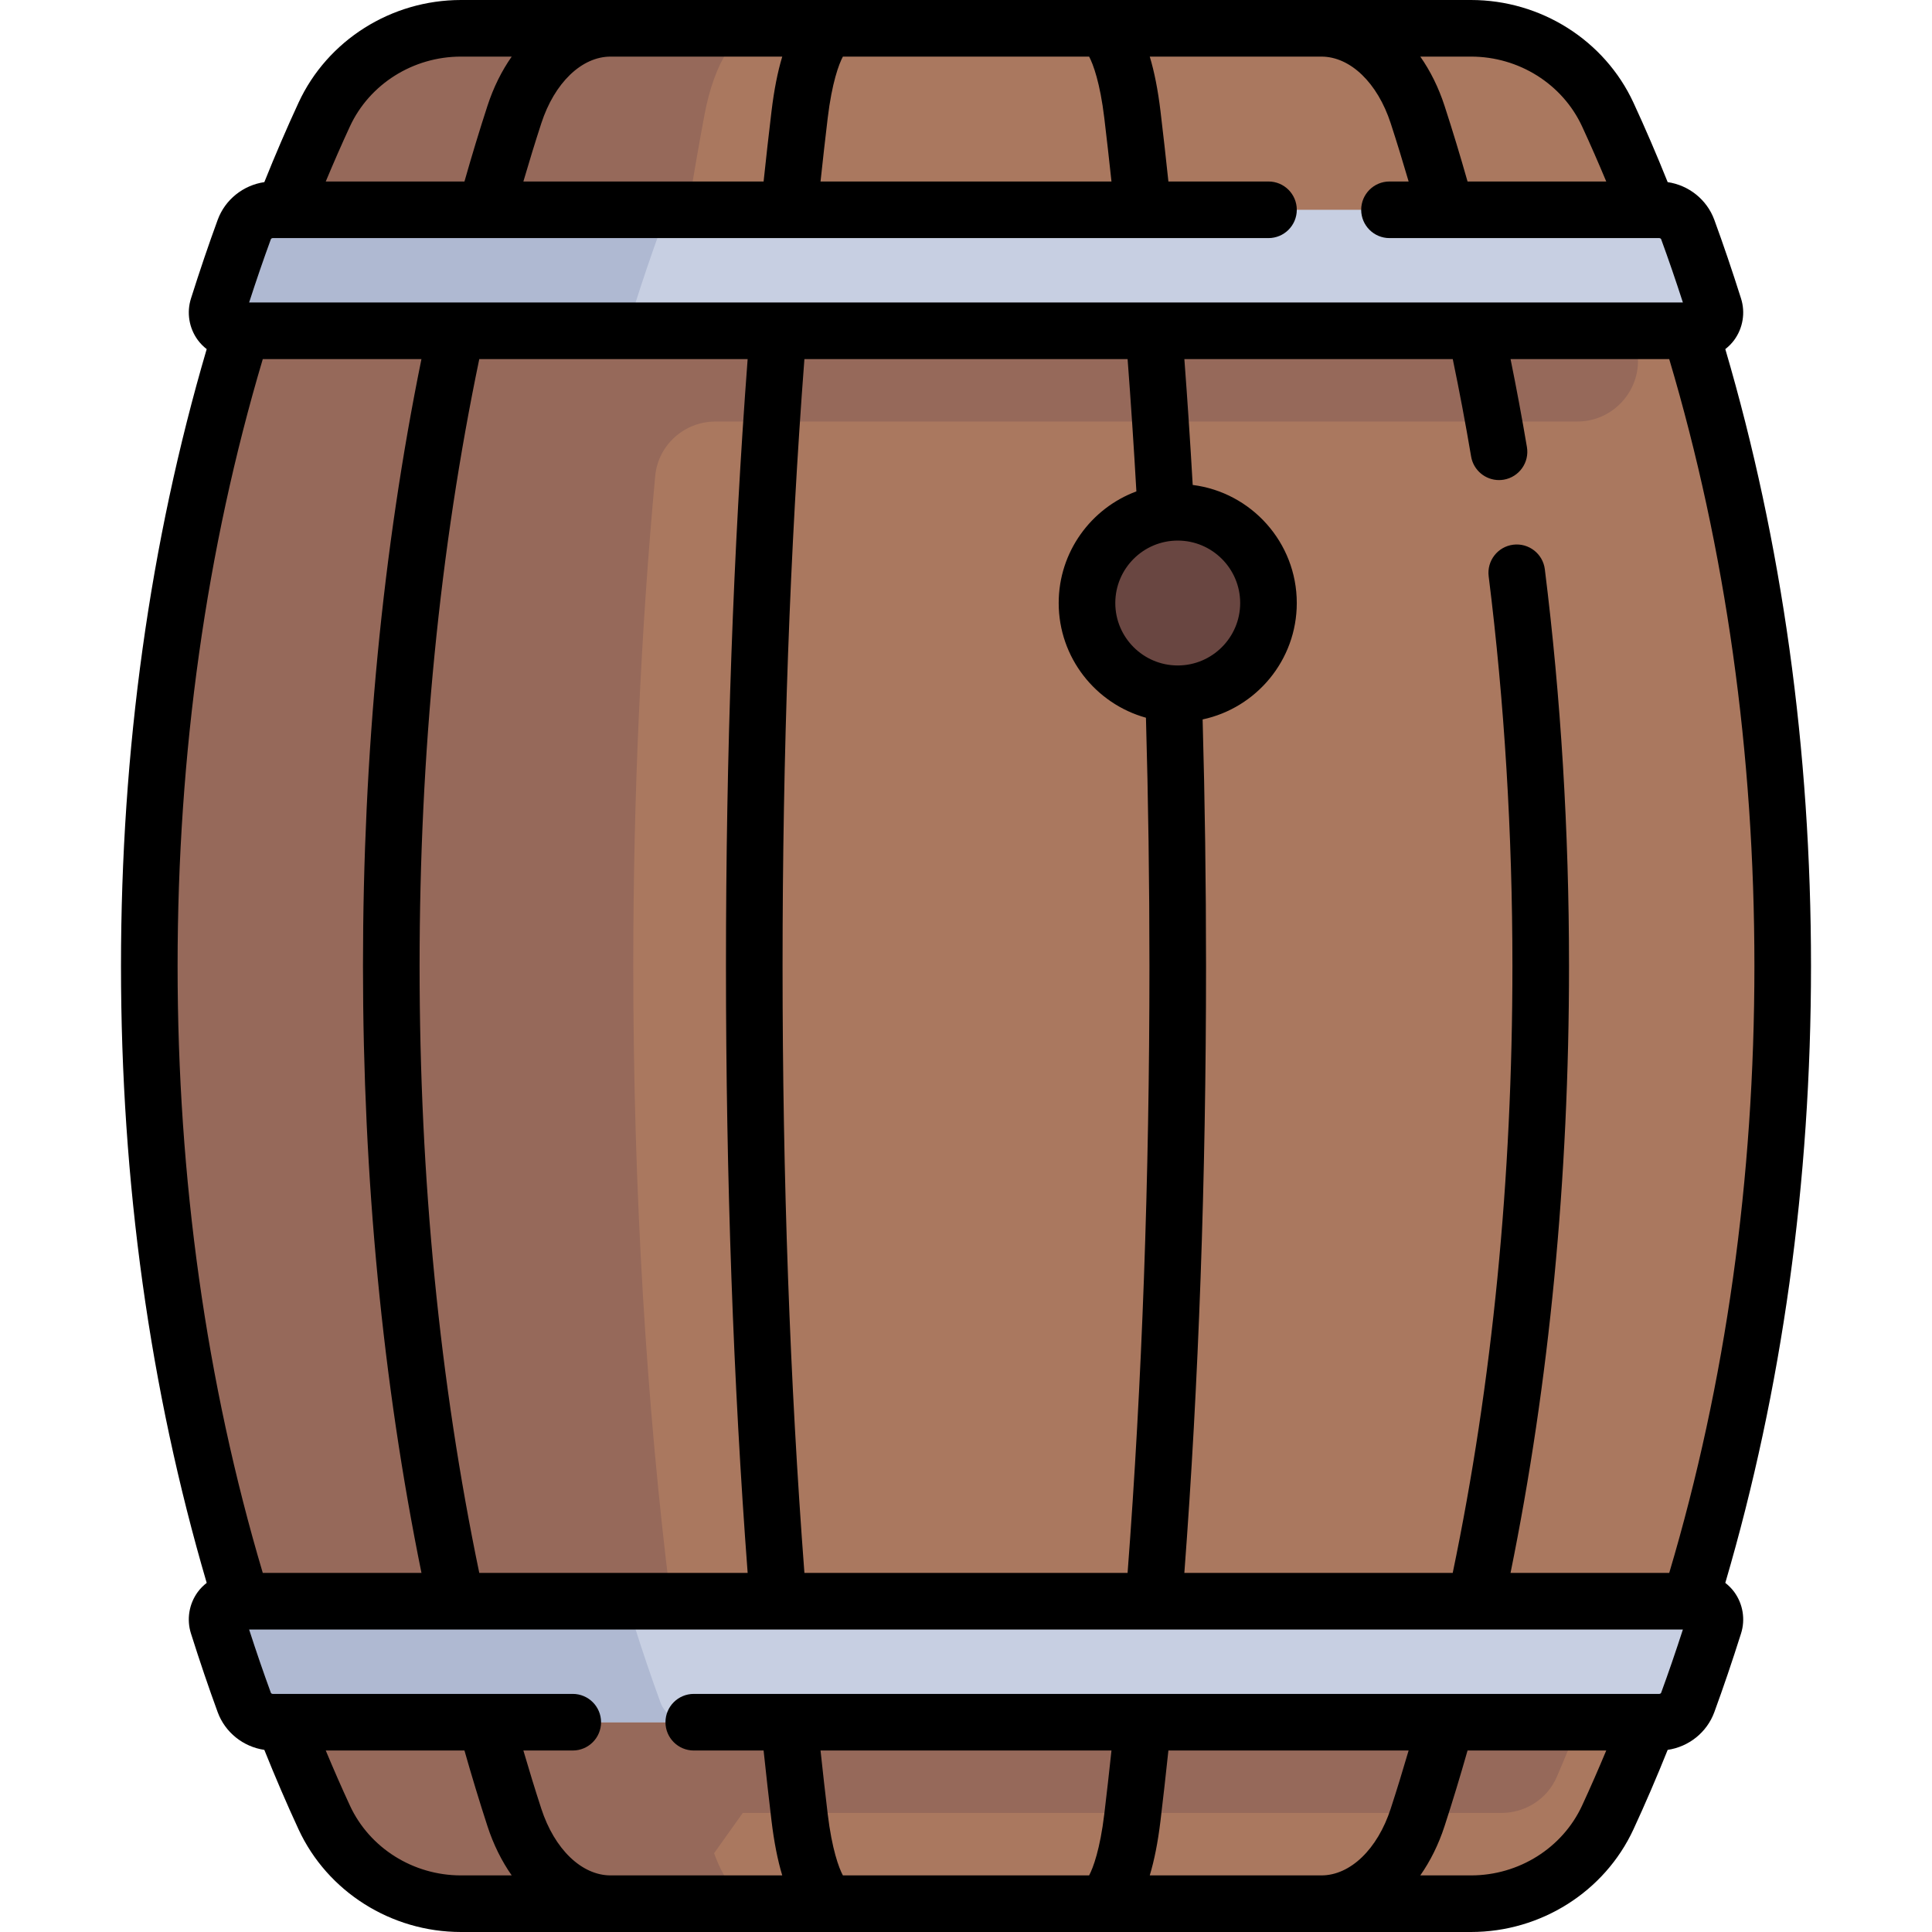 <svg width="512" height="512" viewBox="0 0 512 512" fill="none" xmlns="http://www.w3.org/2000/svg">
<path d="M75.215 456.428C78.577 465.073 82.15 473.482 85.921 481.636C92.42 495.687 106.683 504.499 122.164 504.499H389.836C405.317 504.499 419.58 495.686 426.079 481.636C429.854 473.475 433.43 465.058 436.795 456.404L448.391 422.91C463.777 372.61 472.436 315.953 472.436 256C472.436 195.463 463.608 138.287 447.94 87.622L436.788 55.575C433.426 46.928 429.852 38.518 426.08 30.363C419.58 16.313 405.317 7.5 389.836 7.5H122.165C106.684 7.5 92.421 16.313 85.922 30.363C82.147 38.524 78.571 46.942 75.206 55.596L64.051 87.656C48.39 138.312 39.565 195.476 39.565 256C39.565 315.957 48.225 372.616 63.613 422.919L75.215 456.428Z" fill="#AA785F"/>
<path d="M177.62 422.918C171.352 372.616 167.823 315.956 167.823 256C167.823 210.338 169.889 166.63 173.638 126.153C174.4 117.931 181.362 111.709 189.62 111.709H417.996C428.689 111.709 436.476 101.393 433.415 91.148C433.066 89.981 432.713 88.819 432.356 87.661H177.799L177.798 87.66L182.344 55.595C183.715 46.941 185.171 38.524 186.709 30.363C189.357 16.313 195.168 7.5 201.475 7.5H122.165C106.732 7.5 92.458 16.244 85.975 30.249C82.18 38.446 78.587 46.901 75.205 55.595L64.052 87.655C48.39 138.312 39.565 195.476 39.565 256C39.565 315.957 48.225 372.616 63.612 422.918L75.214 456.428C78.591 465.113 82.182 473.559 85.972 481.747C92.455 495.754 106.729 504.5 122.164 504.5H201.474C196.741 504.5 192.288 499.538 189.241 491.124C192.827 486.084 193.249 485.492 196.835 480.453L397.869 480.452C404.214 480.452 410.033 476.756 412.551 470.932C414.609 466.171 416.603 461.332 418.519 456.404L182.345 456.403L177.62 422.918Z" fill="#96695A"/>
<path d="M454.249 81.391C452.052 74.445 449.738 67.581 447.268 60.833C446.111 57.674 443.073 55.597 439.709 55.597H72.292C68.928 55.597 65.89 57.674 64.733 60.833C62.262 67.582 59.948 74.445 57.752 81.391C56.772 84.489 59.114 87.661 62.363 87.661H449.639C452.887 87.661 455.228 84.489 454.249 81.391Z" fill="#C7CFE2"/>
<path d="M168.049 81.391C170.246 74.445 172.56 67.581 175.03 60.833C176.187 57.674 179.225 55.597 182.589 55.597H72.292C68.928 55.597 65.89 57.674 64.733 60.833C62.262 67.582 59.948 74.445 57.752 81.391C56.772 84.489 59.114 87.661 62.363 87.661H172.66C169.41 87.661 167.068 84.489 168.049 81.391Z" fill="#AFB9D2"/>
<path d="M454.249 430.609C452.052 437.555 449.738 444.419 447.268 451.167C446.111 454.326 443.073 456.403 439.709 456.403H72.292C68.928 456.403 65.89 454.326 64.733 451.167C62.262 444.418 59.948 437.555 57.752 430.609C56.772 427.511 59.114 424.339 62.363 424.339H449.639C452.887 424.339 455.228 427.511 454.249 430.609Z" fill="#C7CFE2"/>
<path d="M168.049 430.609C170.246 437.555 172.56 444.419 175.03 451.167C176.187 454.326 179.225 456.403 182.589 456.403H72.292C68.928 456.403 65.89 454.326 64.733 451.167C62.262 444.418 59.948 437.555 57.752 430.609C56.772 427.511 59.114 424.339 62.363 424.339H172.66C169.41 424.339 167.068 427.511 168.049 430.609Z" fill="#AFB9D2"/>
<path d="M312.11 183.86C325.392 183.86 336.16 173.092 336.16 159.81C336.16 146.527 325.392 135.76 312.11 135.76C298.828 135.76 288.06 146.527 288.06 159.81C288.06 173.092 298.828 183.86 312.11 183.86Z" fill="#694641"/>
<path d="M457.222 419.479C472.281 368.202 479.935 313.243 479.935 256C479.935 198.735 472.284 143.784 457.225 92.519C458.107 91.829 458.911 91.032 459.586 90.111C461.898 86.955 462.576 82.85 461.399 79.13C459.035 71.657 456.716 64.828 454.31 58.255C452.345 52.887 447.534 49.08 441.95 48.265C439.075 41.102 436.041 34.037 432.886 27.215C425.24 10.683 408.341 0 389.836 0H122.165C103.66 0 86.762 10.683 79.115 27.215C75.96 34.036 72.926 41.101 70.051 48.265C64.467 49.08 59.656 52.886 57.691 58.255C55.285 64.828 52.966 71.657 50.602 79.13C49.426 82.85 50.103 86.955 52.415 90.111C53.09 91.032 53.894 91.829 54.776 92.518C39.715 143.783 32.064 198.735 32.064 256C32.064 313.244 39.719 368.202 54.778 419.479C53.894 420.169 53.089 420.967 52.413 421.889C50.101 425.045 49.423 429.15 50.6 432.87C52.964 440.343 55.283 447.172 57.689 453.745C59.654 459.113 64.465 462.92 70.049 463.735C72.923 470.897 75.957 477.962 79.113 484.785C86.762 501.317 103.66 512 122.165 512H389.837C408.342 512 425.24 501.317 432.887 484.785C436.043 477.963 439.076 470.898 441.951 463.735C447.535 462.92 452.346 459.114 454.311 453.745C456.717 447.172 459.036 440.343 461.4 432.87C462.576 429.15 461.899 425.045 459.587 421.889C458.911 420.967 458.106 420.169 457.222 419.479ZM442.363 416.839H400.306C410.586 366.335 415.806 312.275 415.806 256C415.806 220.269 413.65 184.896 409.397 150.863C408.884 146.753 405.141 143.841 401.025 144.351C396.915 144.865 394 148.613 394.513 152.724C398.689 186.141 400.806 220.889 400.806 256.001C400.806 312.389 395.474 366.466 384.986 416.84H313.865C317.676 366.377 319.613 312.312 319.613 256.001C319.613 234.066 319.307 212.123 318.708 190.657C332.948 187.616 343.661 174.942 343.661 159.807C343.661 143.755 331.609 130.475 316.08 128.517C315.431 117.214 314.69 106.05 313.869 95.162H384.996C386.755 103.622 388.391 112.271 389.86 120.973C390.478 124.635 393.653 127.225 397.247 127.225C397.662 127.225 398.082 127.191 398.504 127.12C402.588 126.43 405.34 122.56 404.651 118.476C403.327 110.634 401.87 102.83 400.312 95.162H442.362C457.328 145.504 464.936 199.576 464.936 256.001C464.936 312.403 457.328 366.484 442.363 416.839ZM127.015 416.839C116.527 366.464 111.195 312.388 111.195 256C111.195 199.592 116.526 145.524 127.014 95.161H198.134C194.323 145.612 192.389 199.671 192.389 256C192.389 312.307 194.325 366.372 198.136 416.839H127.015ZM213.178 416.839C209.339 366.424 207.387 312.353 207.387 256C207.387 199.624 209.338 145.56 213.177 95.161H298.826C299.695 106.588 300.475 118.331 301.153 130.224C289.144 134.687 280.564 146.262 280.564 159.806C280.564 174.284 290.37 186.507 303.688 190.203C304.299 211.807 304.613 233.906 304.613 255.999C304.613 312.356 302.661 366.427 298.822 416.838L213.178 416.839ZM312.113 176.355C302.988 176.355 295.565 168.932 295.565 159.807C295.565 150.682 302.988 143.259 312.113 143.259C321.238 143.259 328.661 150.682 328.661 159.807C328.661 168.932 321.238 176.355 312.113 176.355ZM419.272 33.512C421.471 38.266 423.605 43.15 425.672 48.097H388.916C386.976 41.27 384.934 34.543 382.818 28.042C381.229 23.159 379.04 18.775 376.394 15H389.837C402.516 15 414.07 22.266 419.272 33.512ZM292.648 31.256C293.306 36.743 293.941 42.386 294.551 48.097H217.45C218.06 42.384 218.695 36.742 219.353 31.257C220.471 21.934 222.314 16.969 223.375 15.001H288.627C289.688 16.968 291.53 21.933 292.648 31.256ZM138.701 48.097C140.231 42.865 141.814 37.702 143.448 32.685C146.943 21.941 154.156 15 161.82 15H207.306C206.086 19.023 205.135 23.846 204.46 29.471C203.733 35.531 203.031 41.772 202.363 48.097H138.701ZM92.729 33.512C97.931 22.266 109.485 15 122.165 15H135.608C132.961 18.775 130.773 23.159 129.184 28.042C127.067 34.545 125.026 41.271 123.086 48.097H86.33C88.397 43.149 90.53 38.265 92.729 33.512ZM71.776 63.411C71.842 63.229 72.059 63.097 72.292 63.097H75.172C75.183 63.097 75.193 63.098 75.204 63.098C75.211 63.098 75.217 63.097 75.224 63.097H336.162C340.304 63.097 343.662 59.739 343.662 55.597C343.662 51.455 340.304 48.097 336.162 48.097H309.639C308.971 41.775 308.269 35.534 307.543 29.471C306.868 23.846 305.918 19.024 304.697 15.001H350.183C357.847 15.001 365.058 21.942 368.555 32.686C370.188 37.701 371.771 42.864 373.302 48.098H368.229C364.087 48.098 360.729 51.456 360.729 55.598C360.729 59.74 364.087 63.098 368.229 63.098H439.711C439.943 63.098 440.16 63.23 440.227 63.412C442.178 68.74 444.071 74.25 445.984 80.162H66.02C67.932 74.248 69.826 68.739 71.776 63.411ZM69.64 95.161H111.687C101.408 145.653 96.194 199.707 96.194 256C96.194 312.274 101.414 366.334 111.695 416.839H69.639C54.673 366.485 47.064 312.404 47.064 256C47.064 199.575 54.674 145.503 69.64 95.161ZM92.729 478.488C90.53 473.733 88.396 468.85 86.329 463.903H123.086C125.025 470.725 127.066 477.452 129.184 483.958C130.773 488.841 132.962 493.225 135.608 497H122.165C109.485 497 97.931 489.734 92.729 478.488ZM219.353 480.744C218.696 475.264 218.06 469.621 217.45 463.903H294.552C293.942 469.617 293.307 475.259 292.649 480.743C291.531 490.066 289.688 495.031 288.627 496.999H223.375C222.314 495.032 220.471 490.067 219.353 480.744ZM350.181 497H304.695C305.915 492.977 306.866 488.154 307.541 482.529C308.268 476.47 308.969 470.228 309.637 463.903H373.3C371.77 469.134 370.187 474.297 368.554 479.315C365.057 490.059 357.845 497 350.181 497ZM419.272 478.488C414.07 489.734 402.516 497 389.836 497H376.393C379.04 493.225 381.228 488.841 382.817 483.958C384.934 477.453 386.976 470.727 388.915 463.903H425.671C423.604 468.85 421.471 473.734 419.272 478.488ZM440.225 448.589C440.159 448.771 439.942 448.903 439.709 448.903H183.857C179.715 448.903 176.357 452.261 176.357 456.403C176.357 460.545 179.715 463.903 183.857 463.903H202.362C203.031 470.234 203.733 476.475 204.458 482.529C205.133 488.154 206.083 492.976 207.304 496.999H161.818C154.154 496.999 146.943 490.058 143.446 479.314C141.812 474.295 140.229 469.133 138.699 463.902H151.788C155.93 463.902 159.288 460.544 159.288 456.402C159.288 452.26 155.93 448.902 151.788 448.902H72.292C72.06 448.902 71.843 448.77 71.776 448.588C69.825 443.26 67.932 437.75 66.019 431.838H445.982C444.069 437.752 442.175 443.261 440.225 448.589Z" fill="black"/>
</svg>
